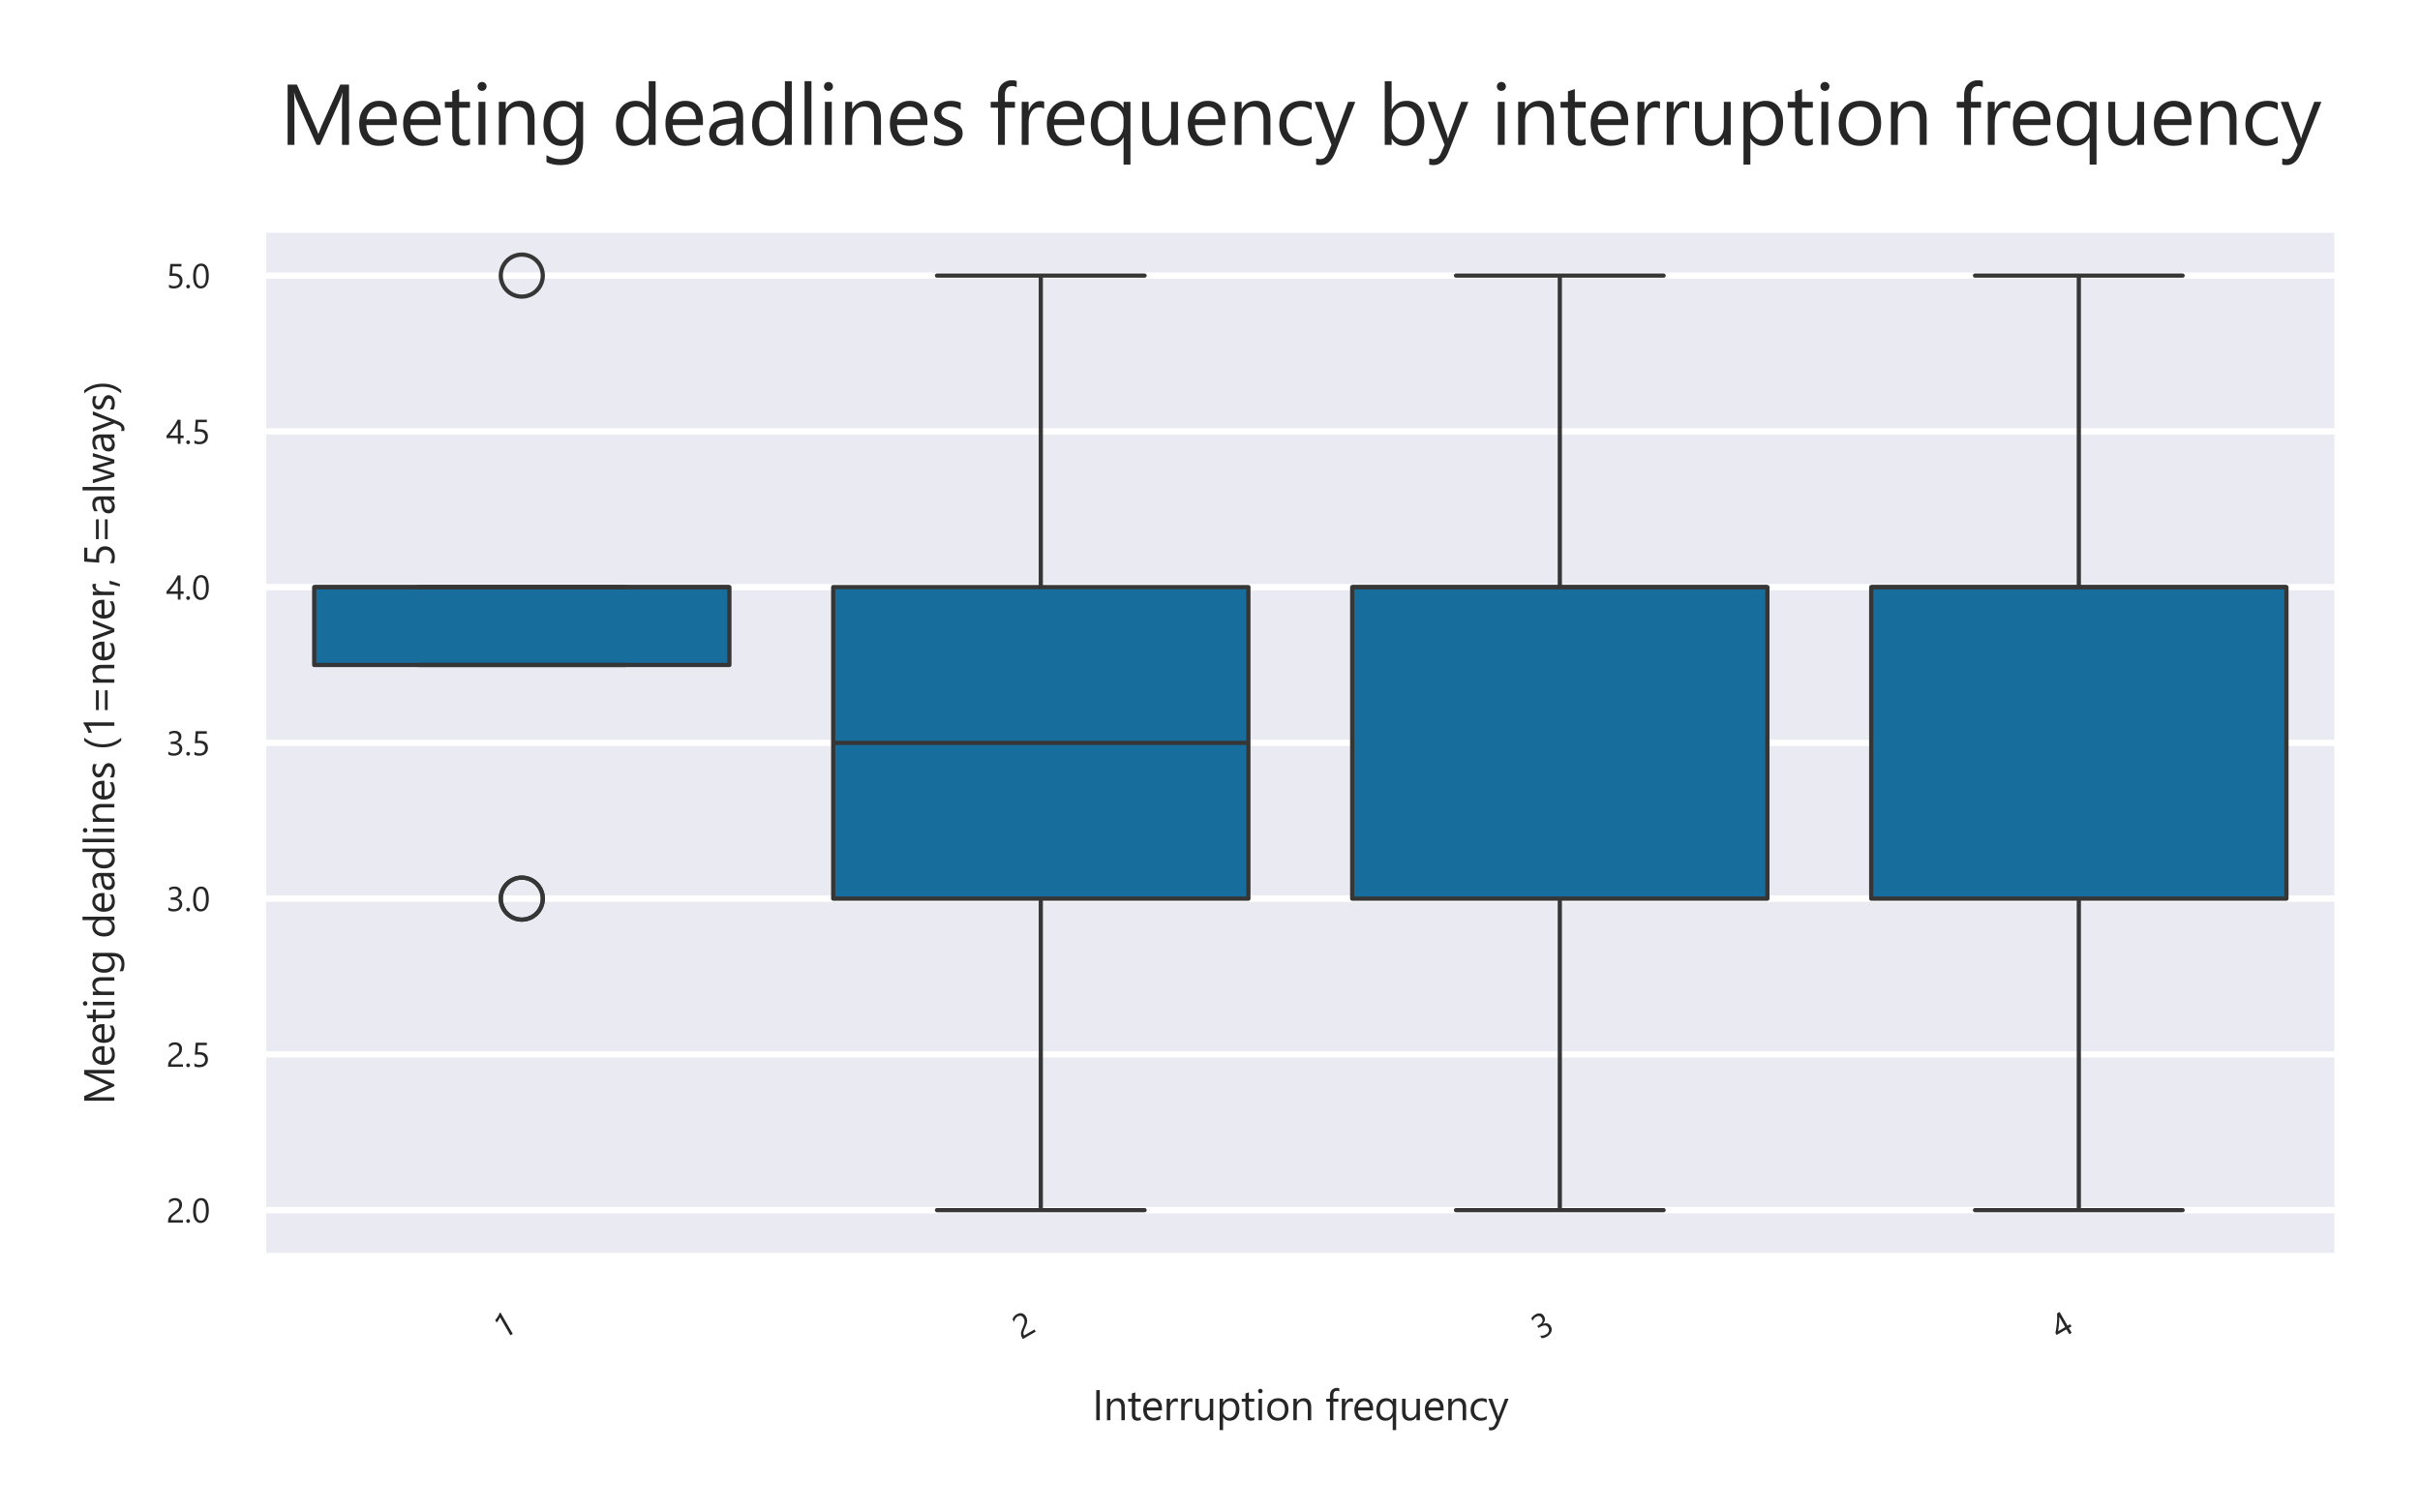 <?xml version="1.0" encoding="utf-8" standalone="no"?>
<!DOCTYPE svg PUBLIC "-//W3C//DTD SVG 1.1//EN"
  "http://www.w3.org/Graphics/SVG/1.1/DTD/svg11.dtd">
<svg xmlns:xlink="http://www.w3.org/1999/xlink" width="576pt" height="360pt" viewBox="0 0 576 360" xmlns="http://www.w3.org/2000/svg" version="1.1">
 <defs>
  <style type="text/css">*{stroke-linejoin: round; stroke-linecap: butt}</style>
 </defs>
 <g id="figure_1">
  <g id="patch_1">
   <path d="M 0 360 
L 576 360 
L 576 0 
L 0 0 
z
" style="fill: #ffffff"/>
  </g>
  <g id="axes_1">
   <g id="patch_2">
    <path d="M 62.43 299.154 
L 556.56 299.154 
L 556.56 54.477 
L 62.43 54.477 
z
" style="fill: #eaeaf2"/>
   </g>
   <g id="matplotlib.axis_1">
    <g id="xtick_1">
     <g id="text_1">
      <!-- 1 -->
      <g style="fill: #262626" transform="translate(119.542 318.939) rotate(-30) scale(0.08 -0.08)">
       <defs>
        <path id="SegoeUI-31" d="M 2263 0 
L 1750 0 
L 1750 3872 
Q 1691 3813 1577 3736 
Q 1463 3659 1320 3584 
Q 1178 3509 1020 3443 
Q 863 3378 713 3341 
L 713 3859 
Q 881 3906 1070 3986 
Q 1259 4066 1442 4164 
Q 1625 4263 1787 4370 
Q 1950 4478 2069 4581 
L 2263 4581 
L 2263 0 
z
" transform="scale(0.016)"/>
       </defs>
       <use xlink:href="#SegoeUI-31"/>
      </g>
     </g>
    </g>
    <g id="xtick_2">
     <g id="text_2">
      <!-- 2 -->
      <g style="fill: #262626" transform="translate(243.074 318.939) rotate(-30) scale(0.08 -0.08)">
       <defs>
        <path id="SegoeUI-32" d="M 2413 3306 
Q 2413 3513 2348 3666 
Q 2284 3819 2173 3920 
Q 2063 4022 1913 4072 
Q 1763 4122 1588 4122 
Q 1438 4122 1294 4081 
Q 1150 4041 1014 3969 
Q 878 3897 751 3797 
Q 625 3697 516 3575 
L 516 4125 
Q 731 4334 998 4445 
Q 1266 4556 1650 4556 
Q 1925 4556 2159 4476 
Q 2394 4397 2566 4244 
Q 2738 4091 2836 3866 
Q 2934 3641 2934 3350 
Q 2934 3084 2873 2868 
Q 2813 2653 2689 2462 
Q 2566 2272 2378 2097 
Q 2191 1922 1938 1741 
Q 1622 1516 1417 1356 
Q 1213 1197 1092 1058 
Q 972 919 923 780 
Q 875 641 875 459 
L 3106 459 
L 3106 0 
L 341 0 
L 341 222 
Q 341 509 403 728 
Q 466 947 609 1144 
Q 753 1341 986 1537 
Q 1219 1734 1556 1981 
Q 1800 2156 1964 2315 
Q 2128 2475 2228 2634 
Q 2328 2794 2370 2958 
Q 2413 3122 2413 3306 
z
" transform="scale(0.016)"/>
       </defs>
       <use xlink:href="#SegoeUI-32"/>
      </g>
     </g>
    </g>
    <g id="xtick_3">
     <g id="text_3">
      <!-- 3 -->
      <g style="fill: #262626" transform="translate(366.607 318.939) rotate(-30) scale(0.08 -0.08)">
       <defs>
        <path id="SegoeUI-33" d="M 2978 1269 
Q 2978 966 2864 717 
Q 2750 469 2542 292 
Q 2334 116 2043 19 
Q 1753 -78 1403 -78 
Q 763 -78 384 166 
L 384 716 
Q 838 359 1422 359 
Q 1656 359 1845 418 
Q 2034 478 2170 590 
Q 2306 703 2379 862 
Q 2453 1022 2453 1222 
Q 2453 2100 1203 2100 
L 831 2100 
L 831 2534 
L 1184 2534 
Q 2291 2534 2291 3359 
Q 2291 4122 1447 4122 
Q 972 4122 556 3803 
L 556 4300 
Q 984 4556 1575 4556 
Q 1856 4556 2084 4478 
Q 2313 4400 2475 4259 
Q 2638 4119 2727 3922 
Q 2816 3725 2816 3488 
Q 2816 2603 1922 2350 
L 1922 2338 
Q 2150 2313 2344 2227 
Q 2538 2141 2678 2003 
Q 2819 1866 2898 1680 
Q 2978 1494 2978 1269 
z
" transform="scale(0.016)"/>
       </defs>
       <use xlink:href="#SegoeUI-33"/>
      </g>
     </g>
    </g>
    <g id="xtick_4">
     <g id="text_4">
      <!-- 4 -->
      <g style="fill: #262626" transform="translate(490.139 318.939) rotate(-30) scale(0.08 -0.08)">
       <defs>
        <path id="SegoeUI-34" d="M 2656 4481 
L 2656 1522 
L 3231 1522 
L 3231 1053 
L 2656 1053 
L 2656 0 
L 2150 0 
L 2150 1053 
L 44 1053 
L 44 1497 
Q 338 1828 638 2204 
Q 938 2581 1211 2968 
Q 1484 3356 1717 3742 
Q 1950 4128 2109 4481 
L 2656 4481 
z
M 622 1522 
L 2150 1522 
L 2150 3716 
Q 1916 3306 1706 2984 
Q 1497 2663 1308 2400 
Q 1119 2138 947 1925 
Q 775 1713 622 1522 
z
" transform="scale(0.016)"/>
       </defs>
       <use xlink:href="#SegoeUI-34"/>
      </g>
     </g>
    </g>
    <g id="text_5">
     <!-- Interruption frequency -->
     <g style="fill: #262626" transform="translate(259.986 338.042) scale(0.1 -0.1)">
      <defs>
       <path id="SegoeUI-49" d="M 1113 0 
L 588 0 
L 588 4481 
L 1113 4481 
L 1113 0 
z
" transform="scale(0.016)"/>
       <path id="SegoeUI-6e" d="M 3175 0 
L 2663 0 
L 2663 1825 
Q 2663 2844 1919 2844 
Q 1534 2844 1282 2555 
Q 1031 2266 1031 1825 
L 1031 0 
L 519 0 
L 519 3200 
L 1031 3200 
L 1031 2669 
L 1044 2669 
Q 1406 3275 2094 3275 
Q 2619 3275 2897 2936 
Q 3175 2597 3175 1956 
L 3175 0 
z
" transform="scale(0.016)"/>
       <path id="SegoeUI-74" d="M 2003 31 
Q 1822 -69 1525 -69 
Q 684 -69 684 869 
L 684 2763 
L 134 2763 
L 134 3200 
L 684 3200 
L 684 3981 
L 1197 4147 
L 1197 3200 
L 2003 3200 
L 2003 2763 
L 1197 2763 
L 1197 959 
Q 1197 638 1306 500 
Q 1416 363 1669 363 
Q 1863 363 2003 469 
L 2003 31 
z
" transform="scale(0.016)"/>
       <path id="SegoeUI-65" d="M 3091 1472 
L 831 1472 
Q 844 938 1119 647 
Q 1394 356 1875 356 
Q 2416 356 2869 713 
L 2869 231 
Q 2447 -75 1753 -75 
Q 1075 -75 687 361 
Q 300 797 300 1588 
Q 300 2334 723 2804 
Q 1147 3275 1775 3275 
Q 2403 3275 2747 2869 
Q 3091 2463 3091 1741 
L 3091 1472 
z
M 2566 1906 
Q 2563 2350 2352 2597 
Q 2141 2844 1766 2844 
Q 1403 2844 1150 2584 
Q 897 2325 838 1906 
L 2566 1906 
z
" transform="scale(0.016)"/>
       <path id="SegoeUI-72" d="M 2188 2681 
Q 2053 2784 1800 2784 
Q 1472 2784 1251 2475 
Q 1031 2166 1031 1631 
L 1031 0 
L 519 0 
L 519 3200 
L 1031 3200 
L 1031 2541 
L 1044 2541 
Q 1153 2878 1378 3067 
Q 1603 3256 1881 3256 
Q 2081 3256 2188 3213 
L 2188 2681 
z
" transform="scale(0.016)"/>
       <path id="SegoeUI-75" d="M 3106 0 
L 2594 0 
L 2594 506 
L 2581 506 
Q 2263 -75 1594 -75 
Q 450 -75 450 1288 
L 450 3200 
L 959 3200 
L 959 1369 
Q 959 356 1734 356 
Q 2109 356 2351 632 
Q 2594 909 2594 1356 
L 2594 3200 
L 3106 3200 
L 3106 0 
z
" transform="scale(0.016)"/>
       <path id="SegoeUI-70" d="M 1044 463 
L 1031 463 
L 1031 -1472 
L 519 -1472 
L 519 3200 
L 1031 3200 
L 1031 2638 
L 1044 2638 
Q 1422 3275 2150 3275 
Q 2769 3275 3116 2845 
Q 3463 2416 3463 1694 
Q 3463 891 3072 408 
Q 2681 -75 2003 -75 
Q 1381 -75 1044 463 
z
M 1031 1753 
L 1031 1306 
Q 1031 909 1289 632 
Q 1547 356 1944 356 
Q 2409 356 2673 712 
Q 2938 1069 2938 1703 
Q 2938 2238 2691 2541 
Q 2444 2844 2022 2844 
Q 1575 2844 1303 2533 
Q 1031 2222 1031 1753 
z
" transform="scale(0.016)"/>
       <path id="SegoeUI-69" d="M 781 4013 
Q 644 4013 547 4106 
Q 450 4200 450 4344 
Q 450 4488 547 4583 
Q 644 4678 781 4678 
Q 922 4678 1020 4583 
Q 1119 4488 1119 4344 
Q 1119 4206 1020 4109 
Q 922 4013 781 4013 
z
M 1031 0 
L 519 0 
L 519 3200 
L 1031 3200 
L 1031 0 
z
" transform="scale(0.016)"/>
       <path id="SegoeUI-6f" d="M 1856 -75 
Q 1147 -75 723 373 
Q 300 822 300 1563 
Q 300 2369 740 2822 
Q 1181 3275 1931 3275 
Q 2647 3275 3048 2834 
Q 3450 2394 3450 1613 
Q 3450 847 3017 386 
Q 2584 -75 1856 -75 
z
M 1894 2844 
Q 1400 2844 1112 2508 
Q 825 2172 825 1581 
Q 825 1013 1115 684 
Q 1406 356 1894 356 
Q 2391 356 2658 678 
Q 2925 1000 2925 1594 
Q 2925 2194 2658 2519 
Q 2391 2844 1894 2844 
z
" transform="scale(0.016)"/>
       <path id="SegoeUI-20" transform="scale(0.016)"/>
       <path id="SegoeUI-66" d="M 2100 4288 
Q 1950 4372 1759 4372 
Q 1222 4372 1222 3694 
L 1222 3200 
L 1972 3200 
L 1972 2763 
L 1222 2763 
L 1222 0 
L 713 0 
L 713 2763 
L 166 2763 
L 166 3200 
L 713 3200 
L 713 3719 
Q 713 4222 1003 4514 
Q 1294 4806 1728 4806 
Q 1963 4806 2100 4750 
L 2100 4288 
z
" transform="scale(0.016)"/>
       <path id="SegoeUI-71" d="M 3250 -1472 
L 2738 -1472 
L 2738 550 
L 2725 550 
Q 2391 -75 1631 -75 
Q 1028 -75 664 354 
Q 300 784 300 1525 
Q 300 2322 700 2798 
Q 1100 3275 1775 3275 
Q 2431 3275 2725 2756 
L 2738 2756 
L 2738 3200 
L 3250 3200 
L 3250 -1472 
z
M 2738 1441 
L 2738 1906 
Q 2738 2300 2480 2572 
Q 2222 2844 1825 2844 
Q 1363 2844 1094 2501 
Q 825 2159 825 1538 
Q 825 984 1084 670 
Q 1344 356 1753 356 
Q 2203 356 2470 664 
Q 2738 972 2738 1441 
z
" transform="scale(0.016)"/>
       <path id="SegoeUI-63" d="M 2700 147 
Q 2331 -75 1825 -75 
Q 1141 -75 720 370 
Q 300 816 300 1525 
Q 300 2316 753 2795 
Q 1206 3275 1963 3275 
Q 2384 3275 2706 3119 
L 2706 2594 
Q 2350 2844 1944 2844 
Q 1453 2844 1139 2492 
Q 825 2141 825 1569 
Q 825 1006 1120 681 
Q 1416 356 1913 356 
Q 2331 356 2700 634 
L 2700 147 
z
" transform="scale(0.016)"/>
       <path id="SegoeUI-79" d="M 3066 3200 
L 1594 -513 
Q 1200 -1506 488 -1506 
Q 288 -1506 153 -1466 
L 153 -1006 
Q 319 -1063 456 -1063 
Q 844 -1063 1038 -600 
L 1294 6 
L 44 3200 
L 613 3200 
L 1478 738 
Q 1494 691 1544 494 
L 1563 494 
Q 1578 569 1625 731 
L 2534 3200 
L 3066 3200 
z
" transform="scale(0.016)"/>
      </defs>
      <use xlink:href="#SegoeUI-49"/>
      <use xlink:href="#SegoeUI-6e" x="26.611"/>
      <use xlink:href="#SegoeUI-74" x="83.203"/>
      <use xlink:href="#SegoeUI-65" x="116.34"/>
      <use xlink:href="#SegoeUI-72" x="168.635"/>
      <use xlink:href="#SegoeUI-72" x="203.4"/>
      <use xlink:href="#SegoeUI-75" x="238.166"/>
      <use xlink:href="#SegoeUI-70" x="294.758"/>
      <use xlink:href="#SegoeUI-74" x="353.547"/>
      <use xlink:href="#SegoeUI-69" x="387.434"/>
      <use xlink:href="#SegoeUI-6f" x="411.652"/>
      <use xlink:href="#SegoeUI-6e" x="470.246"/>
      <use xlink:href="#SegoeUI-20" x="526.838"/>
      <use xlink:href="#SegoeUI-66" x="554.23"/>
      <use xlink:href="#SegoeUI-72" x="585.529"/>
      <use xlink:href="#SegoeUI-65" x="618.92"/>
      <use xlink:href="#SegoeUI-71" x="671.215"/>
      <use xlink:href="#SegoeUI-75" x="730.102"/>
      <use xlink:href="#SegoeUI-65" x="786.693"/>
      <use xlink:href="#SegoeUI-6e" x="838.988"/>
      <use xlink:href="#SegoeUI-63" x="895.58"/>
      <use xlink:href="#SegoeUI-79" x="941.771"/>
     </g>
    </g>
   </g>
   <g id="matplotlib.axis_2">
    <g id="ytick_1">
     <g id="line2d_1">
      <path d="M 62.43 288.032 
L 556.56 288.032 
" clip-path="url(#p04787a1769)" style="fill: none; stroke: #ffffff; stroke-width: 1.5; stroke-linecap: round"/>
     </g>
     <g id="text_6">
      <!-- 2.0 -->
      <g style="fill: #262626" transform="translate(39.57 290.994) scale(0.08 -0.08)">
       <defs>
        <path id="SegoeUI-2e" d="M 697 -69 
Q 553 -69 451 34 
Q 350 138 350 281 
Q 350 425 451 529 
Q 553 634 697 634 
Q 844 634 947 529 
Q 1050 425 1050 281 
Q 1050 138 947 34 
Q 844 -69 697 -69 
z
" transform="scale(0.016)"/>
        <path id="SegoeUI-30" d="M 3188 2259 
Q 3188 1697 3086 1262 
Q 2984 828 2792 529 
Q 2600 231 2320 76 
Q 2041 -78 1684 -78 
Q 1347 -78 1083 70 
Q 819 219 637 503 
Q 456 788 362 1202 
Q 269 1616 269 2150 
Q 269 2738 367 3188 
Q 466 3638 656 3942 
Q 847 4247 1130 4401 
Q 1413 4556 1778 4556 
Q 3188 4556 3188 2259 
z
M 2663 2209 
Q 2663 4122 1753 4122 
Q 794 4122 794 2175 
Q 794 359 1734 359 
Q 2663 359 2663 2209 
z
" transform="scale(0.016)"/>
       </defs>
       <use xlink:href="#SegoeUI-32"/>
       <use xlink:href="#SegoeUI-2e" x="53.906"/>
       <use xlink:href="#SegoeUI-30" x="75.586"/>
      </g>
     </g>
    </g>
    <g id="ytick_2">
     <g id="line2d_2">
      <path d="M 62.43 250.96 
L 556.56 250.96 
" clip-path="url(#p04787a1769)" style="fill: none; stroke: #ffffff; stroke-width: 1.5; stroke-linecap: round"/>
     </g>
     <g id="text_7">
      <!-- 2.5 -->
      <g style="fill: #262626" transform="translate(39.57 253.921) scale(0.08 -0.08)">
       <defs>
        <path id="SegoeUI-35" d="M 3028 1369 
Q 3028 1041 2915 775 
Q 2803 509 2595 318 
Q 2388 128 2094 25 
Q 1800 -78 1441 -78 
Q 816 -78 513 109 
L 513 653 
Q 969 359 1447 359 
Q 1691 359 1886 431 
Q 2081 503 2218 631 
Q 2356 759 2429 940 
Q 2503 1122 2503 1338 
Q 2503 1775 2209 2023 
Q 1916 2272 1356 2272 
Q 1266 2272 1166 2269 
Q 1066 2266 966 2261 
Q 866 2256 770 2250 
Q 675 2244 597 2234 
L 750 4481 
L 2822 4481 
L 2822 4019 
L 1194 4019 
L 1103 2703 
Q 1203 2709 1315 2714 
Q 1428 2719 1516 2719 
Q 1872 2719 2153 2625 
Q 2434 2531 2629 2357 
Q 2825 2184 2926 1932 
Q 3028 1681 3028 1369 
z
" transform="scale(0.016)"/>
       </defs>
       <use xlink:href="#SegoeUI-32"/>
       <use xlink:href="#SegoeUI-2e" x="53.906"/>
       <use xlink:href="#SegoeUI-35" x="75.586"/>
      </g>
     </g>
    </g>
    <g id="ytick_3">
     <g id="line2d_3">
      <path d="M 62.43 213.888 
L 556.56 213.888 
" clip-path="url(#p04787a1769)" style="fill: none; stroke: #ffffff; stroke-width: 1.5; stroke-linecap: round"/>
     </g>
     <g id="text_8">
      <!-- 3.0 -->
      <g style="fill: #262626" transform="translate(39.57 216.849) scale(0.08 -0.08)">
       <use xlink:href="#SegoeUI-33"/>
       <use xlink:href="#SegoeUI-2e" x="53.906"/>
       <use xlink:href="#SegoeUI-30" x="75.586"/>
      </g>
     </g>
    </g>
    <g id="ytick_4">
     <g id="line2d_4">
      <path d="M 62.43 176.816 
L 556.56 176.816 
" clip-path="url(#p04787a1769)" style="fill: none; stroke: #ffffff; stroke-width: 1.5; stroke-linecap: round"/>
     </g>
     <g id="text_9">
      <!-- 3.5 -->
      <g style="fill: #262626" transform="translate(39.57 179.777) scale(0.08 -0.08)">
       <use xlink:href="#SegoeUI-33"/>
       <use xlink:href="#SegoeUI-2e" x="53.906"/>
       <use xlink:href="#SegoeUI-35" x="75.586"/>
      </g>
     </g>
    </g>
    <g id="ytick_5">
     <g id="line2d_5">
      <path d="M 62.43 139.744 
L 556.56 139.744 
" clip-path="url(#p04787a1769)" style="fill: none; stroke: #ffffff; stroke-width: 1.5; stroke-linecap: round"/>
     </g>
     <g id="text_10">
      <!-- 4.0 -->
      <g style="fill: #262626" transform="translate(39.57 142.705) scale(0.08 -0.08)">
       <use xlink:href="#SegoeUI-34"/>
       <use xlink:href="#SegoeUI-2e" x="53.906"/>
       <use xlink:href="#SegoeUI-30" x="75.586"/>
      </g>
     </g>
    </g>
    <g id="ytick_6">
     <g id="line2d_6">
      <path d="M 62.43 102.671 
L 556.56 102.671 
" clip-path="url(#p04787a1769)" style="fill: none; stroke: #ffffff; stroke-width: 1.5; stroke-linecap: round"/>
     </g>
     <g id="text_11">
      <!-- 4.5 -->
      <g style="fill: #262626" transform="translate(39.57 105.633) scale(0.08 -0.08)">
       <use xlink:href="#SegoeUI-34"/>
       <use xlink:href="#SegoeUI-2e" x="53.906"/>
       <use xlink:href="#SegoeUI-35" x="75.586"/>
      </g>
     </g>
    </g>
    <g id="ytick_7">
     <g id="line2d_7">
      <path d="M 62.43 65.599 
L 556.56 65.599 
" clip-path="url(#p04787a1769)" style="fill: none; stroke: #ffffff; stroke-width: 1.5; stroke-linecap: round"/>
     </g>
     <g id="text_12">
      <!-- 5.0 -->
      <g style="fill: #262626" transform="translate(39.57 68.56) scale(0.08 -0.08)">
       <use xlink:href="#SegoeUI-35"/>
       <use xlink:href="#SegoeUI-2e" x="53.906"/>
       <use xlink:href="#SegoeUI-30" x="75.586"/>
      </g>
     </g>
    </g>
    <g id="text_13">
     <!-- Meeting deadlines (1=never, 5=always) -->
     <g style="fill: #262626" transform="translate(27.217 262.92) rotate(-90) scale(0.1 -0.1)">
      <defs>
       <path id="SegoeUI-4d" d="M 5156 0 
L 4634 0 
L 4634 3006 
Q 4634 3363 4678 3878 
L 4666 3878 
Q 4591 3575 4531 3444 
L 3000 0 
L 2744 0 
L 1216 3419 
Q 1150 3569 1081 3878 
L 1069 3878 
Q 1094 3609 1094 3000 
L 1094 0 
L 588 0 
L 588 4481 
L 1281 4481 
L 2656 1356 
Q 2816 997 2863 819 
L 2881 819 
Q 3016 1188 3097 1369 
L 4500 4481 
L 5156 4481 
L 5156 0 
z
" transform="scale(0.016)"/>
       <path id="SegoeUI-67" d="M 3250 256 
Q 3250 -1506 1563 -1506 
Q 969 -1506 525 -1281 
L 525 -769 
Q 1066 -1069 1556 -1069 
Q 2738 -1069 2738 188 
L 2738 538 
L 2725 538 
Q 2359 -75 1625 -75 
Q 1028 -75 664 351 
Q 300 778 300 1497 
Q 300 2313 692 2794 
Q 1084 3275 1766 3275 
Q 2413 3275 2725 2756 
L 2738 2756 
L 2738 3200 
L 3250 3200 
L 3250 256 
z
M 2738 1447 
L 2738 1919 
Q 2738 2300 2480 2572 
Q 2222 2844 1838 2844 
Q 1363 2844 1094 2498 
Q 825 2153 825 1531 
Q 825 997 1083 676 
Q 1341 356 1766 356 
Q 2197 356 2467 662 
Q 2738 969 2738 1447 
z
" transform="scale(0.016)"/>
       <path id="SegoeUI-64" d="M 3250 0 
L 2738 0 
L 2738 544 
L 2725 544 
Q 2369 -75 1625 -75 
Q 1022 -75 661 354 
Q 300 784 300 1525 
Q 300 2319 700 2797 
Q 1100 3275 1766 3275 
Q 2425 3275 2725 2756 
L 2738 2756 
L 2738 4738 
L 3250 4738 
L 3250 0 
z
M 2738 1447 
L 2738 1919 
Q 2738 2306 2481 2575 
Q 2225 2844 1831 2844 
Q 1363 2844 1094 2500 
Q 825 2156 825 1550 
Q 825 997 1083 676 
Q 1341 356 1775 356 
Q 2203 356 2470 665 
Q 2738 975 2738 1447 
z
" transform="scale(0.016)"/>
       <path id="SegoeUI-61" d="M 2809 0 
L 2297 0 
L 2297 500 
L 2284 500 
Q 1950 -75 1300 -75 
Q 822 -75 551 178 
Q 281 431 281 850 
Q 281 1747 1338 1894 
L 2297 2028 
Q 2297 2844 1638 2844 
Q 1059 2844 594 2450 
L 594 2975 
Q 1066 3275 1681 3275 
Q 2809 3275 2809 2081 
L 2809 0 
z
M 2297 1619 
L 1525 1513 
Q 1169 1463 987 1336 
Q 806 1209 806 888 
Q 806 653 973 504 
Q 1141 356 1419 356 
Q 1800 356 2048 623 
Q 2297 891 2297 1300 
L 2297 1619 
z
" transform="scale(0.016)"/>
       <path id="SegoeUI-6c" d="M 1031 0 
L 519 0 
L 519 4738 
L 1031 4738 
L 1031 0 
z
" transform="scale(0.016)"/>
       <path id="SegoeUI-73" d="M 325 116 
L 325 666 
Q 744 356 1247 356 
Q 1922 356 1922 806 
Q 1922 934 1864 1023 
Q 1806 1113 1707 1181 
Q 1609 1250 1476 1304 
Q 1344 1359 1191 1419 
Q 978 1503 817 1589 
Q 656 1675 548 1783 
Q 441 1891 386 2028 
Q 331 2166 331 2350 
Q 331 2575 434 2748 
Q 538 2922 709 3039 
Q 881 3156 1101 3215 
Q 1322 3275 1556 3275 
Q 1972 3275 2300 3131 
L 2300 2613 
Q 1947 2844 1488 2844 
Q 1344 2844 1228 2811 
Q 1113 2778 1030 2718 
Q 947 2659 901 2576 
Q 856 2494 856 2394 
Q 856 2269 901 2184 
Q 947 2100 1034 2034 
Q 1122 1969 1247 1916 
Q 1372 1863 1531 1800 
Q 1744 1719 1912 1633 
Q 2081 1547 2200 1439 
Q 2319 1331 2383 1190 
Q 2447 1050 2447 856 
Q 2447 619 2342 444 
Q 2238 269 2063 153 
Q 1888 38 1659 -18 
Q 1431 -75 1181 -75 
Q 688 -75 325 116 
z
" transform="scale(0.016)"/>
       <path id="SegoeUI-28" d="M 1863 -1019 
L 1406 -1019 
Q 438 88 438 1709 
Q 438 3338 1406 4481 
L 1869 4481 
Q 888 3294 888 1716 
Q 888 150 1863 -1019 
z
" transform="scale(0.016)"/>
       <path id="SegoeUI-3d" d="M 3663 2325 
L 725 2325 
L 725 2738 
L 3663 2738 
L 3663 2325 
z
M 3663 994 
L 725 994 
L 725 1406 
L 3663 1406 
L 3663 994 
z
" transform="scale(0.016)"/>
       <path id="SegoeUI-76" d="M 3034 3200 
L 1759 0 
L 1256 0 
L 44 3200 
L 606 3200 
L 1419 875 
Q 1509 619 1531 428 
L 1544 428 
Q 1575 669 1644 863 
L 2494 3200 
L 3034 3200 
z
" transform="scale(0.016)"/>
       <path id="SegoeUI-2c" d="M 988 713 
L 488 -825 
L 122 -825 
L 488 713 
L 988 713 
z
" transform="scale(0.016)"/>
       <path id="SegoeUI-77" d="M 4550 3200 
L 3591 0 
L 3059 0 
L 2400 2291 
Q 2363 2422 2350 2588 
L 2338 2588 
Q 2328 2475 2272 2297 
L 1556 0 
L 1044 0 
L 75 3200 
L 613 3200 
L 1275 794 
Q 1306 684 1319 506 
L 1344 506 
Q 1353 644 1400 800 
L 2138 3200 
L 2606 3200 
L 3269 788 
Q 3300 672 3316 500 
L 3341 500 
Q 3347 622 3394 788 
L 4044 3200 
L 4550 3200 
z
" transform="scale(0.016)"/>
       <path id="SegoeUI-29" d="M 531 -1019 
L 75 -1019 
Q 1050 150 1050 1716 
Q 1050 3294 69 4481 
L 531 4481 
Q 1506 3338 1506 1709 
Q 1506 88 531 -1019 
z
" transform="scale(0.016)"/>
      </defs>
      <use xlink:href="#SegoeUI-4d"/>
      <use xlink:href="#SegoeUI-65" x="89.795"/>
      <use xlink:href="#SegoeUI-65" x="142.09"/>
      <use xlink:href="#SegoeUI-74" x="194.385"/>
      <use xlink:href="#SegoeUI-69" x="228.271"/>
      <use xlink:href="#SegoeUI-6e" x="252.49"/>
      <use xlink:href="#SegoeUI-67" x="309.082"/>
      <use xlink:href="#SegoeUI-20" x="367.969"/>
      <use xlink:href="#SegoeUI-64" x="395.361"/>
      <use xlink:href="#SegoeUI-65" x="454.248"/>
      <use xlink:href="#SegoeUI-61" x="506.543"/>
      <use xlink:href="#SegoeUI-64" x="557.422"/>
      <use xlink:href="#SegoeUI-6c" x="616.309"/>
      <use xlink:href="#SegoeUI-69" x="640.527"/>
      <use xlink:href="#SegoeUI-6e" x="664.746"/>
      <use xlink:href="#SegoeUI-65" x="721.338"/>
      <use xlink:href="#SegoeUI-73" x="773.633"/>
      <use xlink:href="#SegoeUI-20" x="816.064"/>
      <use xlink:href="#SegoeUI-28" x="843.457"/>
      <use xlink:href="#SegoeUI-31" x="873.633"/>
      <use xlink:href="#SegoeUI-3d" x="927.539"/>
      <use xlink:href="#SegoeUI-6e" x="995.947"/>
      <use xlink:href="#SegoeUI-65" x="1052.539"/>
      <use xlink:href="#SegoeUI-76" x="1104.834"/>
      <use xlink:href="#SegoeUI-65" x="1152.109"/>
      <use xlink:href="#SegoeUI-72" x="1204.404"/>
      <use xlink:href="#SegoeUI-2c" x="1231.42"/>
      <use xlink:href="#SegoeUI-20" x="1253.1"/>
      <use xlink:href="#SegoeUI-35" x="1280.492"/>
      <use xlink:href="#SegoeUI-3d" x="1334.398"/>
      <use xlink:href="#SegoeUI-61" x="1402.807"/>
      <use xlink:href="#SegoeUI-6c" x="1453.686"/>
      <use xlink:href="#SegoeUI-77" x="1477.904"/>
      <use xlink:href="#SegoeUI-61" x="1550.17"/>
      <use xlink:href="#SegoeUI-79" x="1601.049"/>
      <use xlink:href="#SegoeUI-73" x="1649.438"/>
      <use xlink:href="#SegoeUI-29" x="1691.869"/>
     </g>
    </g>
   </g>
   <g id="patch_3">
    <path d="M 74.783 158.28 
L 173.609 158.28 
L 173.609 139.744 
L 74.783 139.744 
L 74.783 158.28 
z
" clip-path="url(#p04787a1769)" style="fill: #176d9c; stroke: #363636; stroke-linejoin: miter"/>
   </g>
   <g id="line2d_8">
    <path d="M 124.196 158.28 
L 124.196 158.28 
" clip-path="url(#p04787a1769)" style="fill: none; stroke: #363636"/>
   </g>
   <g id="line2d_9">
    <path d="M 124.196 139.744 
L 124.196 139.744 
" clip-path="url(#p04787a1769)" style="fill: none; stroke: #363636"/>
   </g>
   <g id="line2d_10">
    <path d="M 99.49 158.28 
L 148.903 158.28 
" clip-path="url(#p04787a1769)" style="fill: none; stroke: #363636; stroke-linecap: round"/>
   </g>
   <g id="line2d_11">
    <path d="M 99.49 139.744 
L 148.903 139.744 
" clip-path="url(#p04787a1769)" style="fill: none; stroke: #363636; stroke-linecap: round"/>
   </g>
   <g id="line2d_12">
    <defs>
     <path id="me0fb9a8328" d="M 0 5 
C 1.326 5 2.598 4.473 3.536 3.536 
C 4.473 2.598 5 1.326 5 0 
C 5 -1.326 4.473 -2.598 3.536 -3.536 
C 2.598 -4.473 1.326 -5 0 -5 
C -1.326 -5 -2.598 -4.473 -3.536 -3.536 
C -4.473 -2.598 -5 -1.326 -5 0 
C -5 1.326 -4.473 2.598 -3.536 3.536 
C -2.598 4.473 -1.326 5 0 5 
z
" style="stroke: #363636"/>
    </defs>
    <g clip-path="url(#p04787a1769)">
     <use xlink:href="#me0fb9a8328" x="124.196" y="213.888" style="fill-opacity: 0; stroke: #363636"/>
     <use xlink:href="#me0fb9a8328" x="124.196" y="213.888" style="fill-opacity: 0; stroke: #363636"/>
     <use xlink:href="#me0fb9a8328" x="124.196" y="65.599" style="fill-opacity: 0; stroke: #363636"/>
    </g>
   </g>
   <g id="patch_4">
    <path d="M 198.316 213.888 
L 297.142 213.888 
L 297.142 139.744 
L 198.316 139.744 
L 198.316 213.888 
z
" clip-path="url(#p04787a1769)" style="fill: #176d9c; stroke: #363636; stroke-linejoin: miter"/>
   </g>
   <g id="line2d_13">
    <path d="M 247.729 213.888 
L 247.729 288.032 
" clip-path="url(#p04787a1769)" style="fill: none; stroke: #363636"/>
   </g>
   <g id="line2d_14">
    <path d="M 247.729 139.744 
L 247.729 65.599 
" clip-path="url(#p04787a1769)" style="fill: none; stroke: #363636"/>
   </g>
   <g id="line2d_15">
    <path d="M 223.022 288.032 
L 272.435 288.032 
" clip-path="url(#p04787a1769)" style="fill: none; stroke: #363636; stroke-linecap: round"/>
   </g>
   <g id="line2d_16">
    <path d="M 223.022 65.599 
L 272.435 65.599 
" clip-path="url(#p04787a1769)" style="fill: none; stroke: #363636; stroke-linecap: round"/>
   </g>
   <g id="line2d_17"/>
   <g id="patch_5">
    <path d="M 321.848 213.888 
L 420.674 213.888 
L 420.674 139.744 
L 321.848 139.744 
L 321.848 213.888 
z
" clip-path="url(#p04787a1769)" style="fill: #176d9c; stroke: #363636; stroke-linejoin: miter"/>
   </g>
   <g id="line2d_18">
    <path d="M 371.261 213.888 
L 371.261 288.032 
" clip-path="url(#p04787a1769)" style="fill: none; stroke: #363636"/>
   </g>
   <g id="line2d_19">
    <path d="M 371.261 139.744 
L 371.261 65.599 
" clip-path="url(#p04787a1769)" style="fill: none; stroke: #363636"/>
   </g>
   <g id="line2d_20">
    <path d="M 346.555 288.032 
L 395.968 288.032 
" clip-path="url(#p04787a1769)" style="fill: none; stroke: #363636; stroke-linecap: round"/>
   </g>
   <g id="line2d_21">
    <path d="M 346.555 65.599 
L 395.968 65.599 
" clip-path="url(#p04787a1769)" style="fill: none; stroke: #363636; stroke-linecap: round"/>
   </g>
   <g id="line2d_22"/>
   <g id="patch_6">
    <path d="M 445.381 213.888 
L 544.207 213.888 
L 544.207 139.744 
L 445.381 139.744 
L 445.381 213.888 
z
" clip-path="url(#p04787a1769)" style="fill: #176d9c; stroke: #363636; stroke-linejoin: miter"/>
   </g>
   <g id="line2d_23">
    <path d="M 494.794 213.888 
L 494.794 288.032 
" clip-path="url(#p04787a1769)" style="fill: none; stroke: #363636"/>
   </g>
   <g id="line2d_24">
    <path d="M 494.794 139.744 
L 494.794 65.599 
" clip-path="url(#p04787a1769)" style="fill: none; stroke: #363636"/>
   </g>
   <g id="line2d_25">
    <path d="M 470.087 288.032 
L 519.5 288.032 
" clip-path="url(#p04787a1769)" style="fill: none; stroke: #363636; stroke-linecap: round"/>
   </g>
   <g id="line2d_26">
    <path d="M 470.087 65.599 
L 519.5 65.599 
" clip-path="url(#p04787a1769)" style="fill: none; stroke: #363636; stroke-linecap: round"/>
   </g>
   <g id="line2d_27"/>
   <g id="line2d_28">
    <path d="M 74.783 139.744 
L 173.609 139.744 
" clip-path="url(#p04787a1769)" style="fill: none; stroke: #363636"/>
   </g>
   <g id="line2d_29">
    <path d="M 198.316 176.816 
L 297.142 176.816 
" clip-path="url(#p04787a1769)" style="fill: none; stroke: #363636"/>
   </g>
   <g id="line2d_30">
    <path d="M 321.848 139.744 
L 420.674 139.744 
" clip-path="url(#p04787a1769)" style="fill: none; stroke: #363636"/>
   </g>
   <g id="line2d_31">
    <path d="M 445.381 139.744 
L 544.207 139.744 
" clip-path="url(#p04787a1769)" style="fill: none; stroke: #363636"/>
   </g>
   <g id="patch_7">
    <path d="M 62.43 299.154 
L 62.43 54.477 
" style="fill: none; stroke: #ffffff; stroke-width: 1.875; stroke-linejoin: miter; stroke-linecap: square"/>
   </g>
   <g id="patch_8">
    <path d="M 556.56 299.154 
L 556.56 54.477 
" style="fill: none; stroke: #ffffff; stroke-width: 1.875; stroke-linejoin: miter; stroke-linecap: square"/>
   </g>
   <g id="patch_9">
    <path d="M 62.43 299.154 
L 556.56 299.154 
" style="fill: none; stroke: #ffffff; stroke-width: 1.875; stroke-linejoin: miter; stroke-linecap: square"/>
   </g>
   <g id="patch_10">
    <path d="M 62.43 54.477 
L 556.56 54.477 
" style="fill: none; stroke: #ffffff; stroke-width: 1.875; stroke-linejoin: miter; stroke-linecap: square"/>
   </g>
   <g id="text_14">
    <!-- Meeting deadlines frequency by interruption frequency -->
    <g style="fill: #262626" transform="translate(66.576 34.477) scale(0.2 -0.2)">
     <defs>
      <path id="SegoeUI-62" d="M 1044 463 
L 1031 463 
L 1031 0 
L 519 0 
L 519 4738 
L 1031 4738 
L 1031 2638 
L 1044 2638 
Q 1422 3275 2150 3275 
Q 2766 3275 3114 2845 
Q 3463 2416 3463 1694 
Q 3463 891 3072 408 
Q 2681 -75 2003 -75 
Q 1369 -75 1044 463 
z
M 1031 1753 
L 1031 1306 
Q 1031 909 1289 632 
Q 1547 356 1944 356 
Q 2409 356 2673 712 
Q 2938 1069 2938 1703 
Q 2938 2238 2691 2541 
Q 2444 2844 2022 2844 
Q 1575 2844 1303 2533 
Q 1031 2222 1031 1753 
z
" transform="scale(0.016)"/>
     </defs>
     <use xlink:href="#SegoeUI-4d"/>
     <use xlink:href="#SegoeUI-65" x="89.795"/>
     <use xlink:href="#SegoeUI-65" x="142.09"/>
     <use xlink:href="#SegoeUI-74" x="194.385"/>
     <use xlink:href="#SegoeUI-69" x="228.271"/>
     <use xlink:href="#SegoeUI-6e" x="252.49"/>
     <use xlink:href="#SegoeUI-67" x="309.082"/>
     <use xlink:href="#SegoeUI-20" x="367.969"/>
     <use xlink:href="#SegoeUI-64" x="395.361"/>
     <use xlink:href="#SegoeUI-65" x="454.248"/>
     <use xlink:href="#SegoeUI-61" x="506.543"/>
     <use xlink:href="#SegoeUI-64" x="557.422"/>
     <use xlink:href="#SegoeUI-6c" x="616.309"/>
     <use xlink:href="#SegoeUI-69" x="640.527"/>
     <use xlink:href="#SegoeUI-6e" x="664.746"/>
     <use xlink:href="#SegoeUI-65" x="721.338"/>
     <use xlink:href="#SegoeUI-73" x="773.633"/>
     <use xlink:href="#SegoeUI-20" x="816.064"/>
     <use xlink:href="#SegoeUI-66" x="843.457"/>
     <use xlink:href="#SegoeUI-72" x="874.756"/>
     <use xlink:href="#SegoeUI-65" x="908.146"/>
     <use xlink:href="#SegoeUI-71" x="960.441"/>
     <use xlink:href="#SegoeUI-75" x="1019.328"/>
     <use xlink:href="#SegoeUI-65" x="1075.92"/>
     <use xlink:href="#SegoeUI-6e" x="1128.215"/>
     <use xlink:href="#SegoeUI-63" x="1184.807"/>
     <use xlink:href="#SegoeUI-79" x="1230.998"/>
     <use xlink:href="#SegoeUI-20" x="1279.387"/>
     <use xlink:href="#SegoeUI-62" x="1306.779"/>
     <use xlink:href="#SegoeUI-79" x="1365.568"/>
     <use xlink:href="#SegoeUI-20" x="1413.957"/>
     <use xlink:href="#SegoeUI-69" x="1441.35"/>
     <use xlink:href="#SegoeUI-6e" x="1465.568"/>
     <use xlink:href="#SegoeUI-74" x="1522.16"/>
     <use xlink:href="#SegoeUI-65" x="1555.297"/>
     <use xlink:href="#SegoeUI-72" x="1607.592"/>
     <use xlink:href="#SegoeUI-72" x="1642.357"/>
     <use xlink:href="#SegoeUI-75" x="1677.123"/>
     <use xlink:href="#SegoeUI-70" x="1733.715"/>
     <use xlink:href="#SegoeUI-74" x="1792.504"/>
     <use xlink:href="#SegoeUI-69" x="1826.391"/>
     <use xlink:href="#SegoeUI-6f" x="1850.609"/>
     <use xlink:href="#SegoeUI-6e" x="1909.203"/>
     <use xlink:href="#SegoeUI-20" x="1965.795"/>
     <use xlink:href="#SegoeUI-66" x="1993.188"/>
     <use xlink:href="#SegoeUI-72" x="2024.486"/>
     <use xlink:href="#SegoeUI-65" x="2057.877"/>
     <use xlink:href="#SegoeUI-71" x="2110.172"/>
     <use xlink:href="#SegoeUI-75" x="2169.059"/>
     <use xlink:href="#SegoeUI-65" x="2225.65"/>
     <use xlink:href="#SegoeUI-6e" x="2277.945"/>
     <use xlink:href="#SegoeUI-63" x="2334.537"/>
     <use xlink:href="#SegoeUI-79" x="2380.729"/>
    </g>
   </g>
  </g>
 </g>
 <defs>
  <clipPath id="p04787a1769">
   <rect x="62.43" y="54.477" width="494.13" height="244.676"/>
  </clipPath>
 </defs>
</svg>
